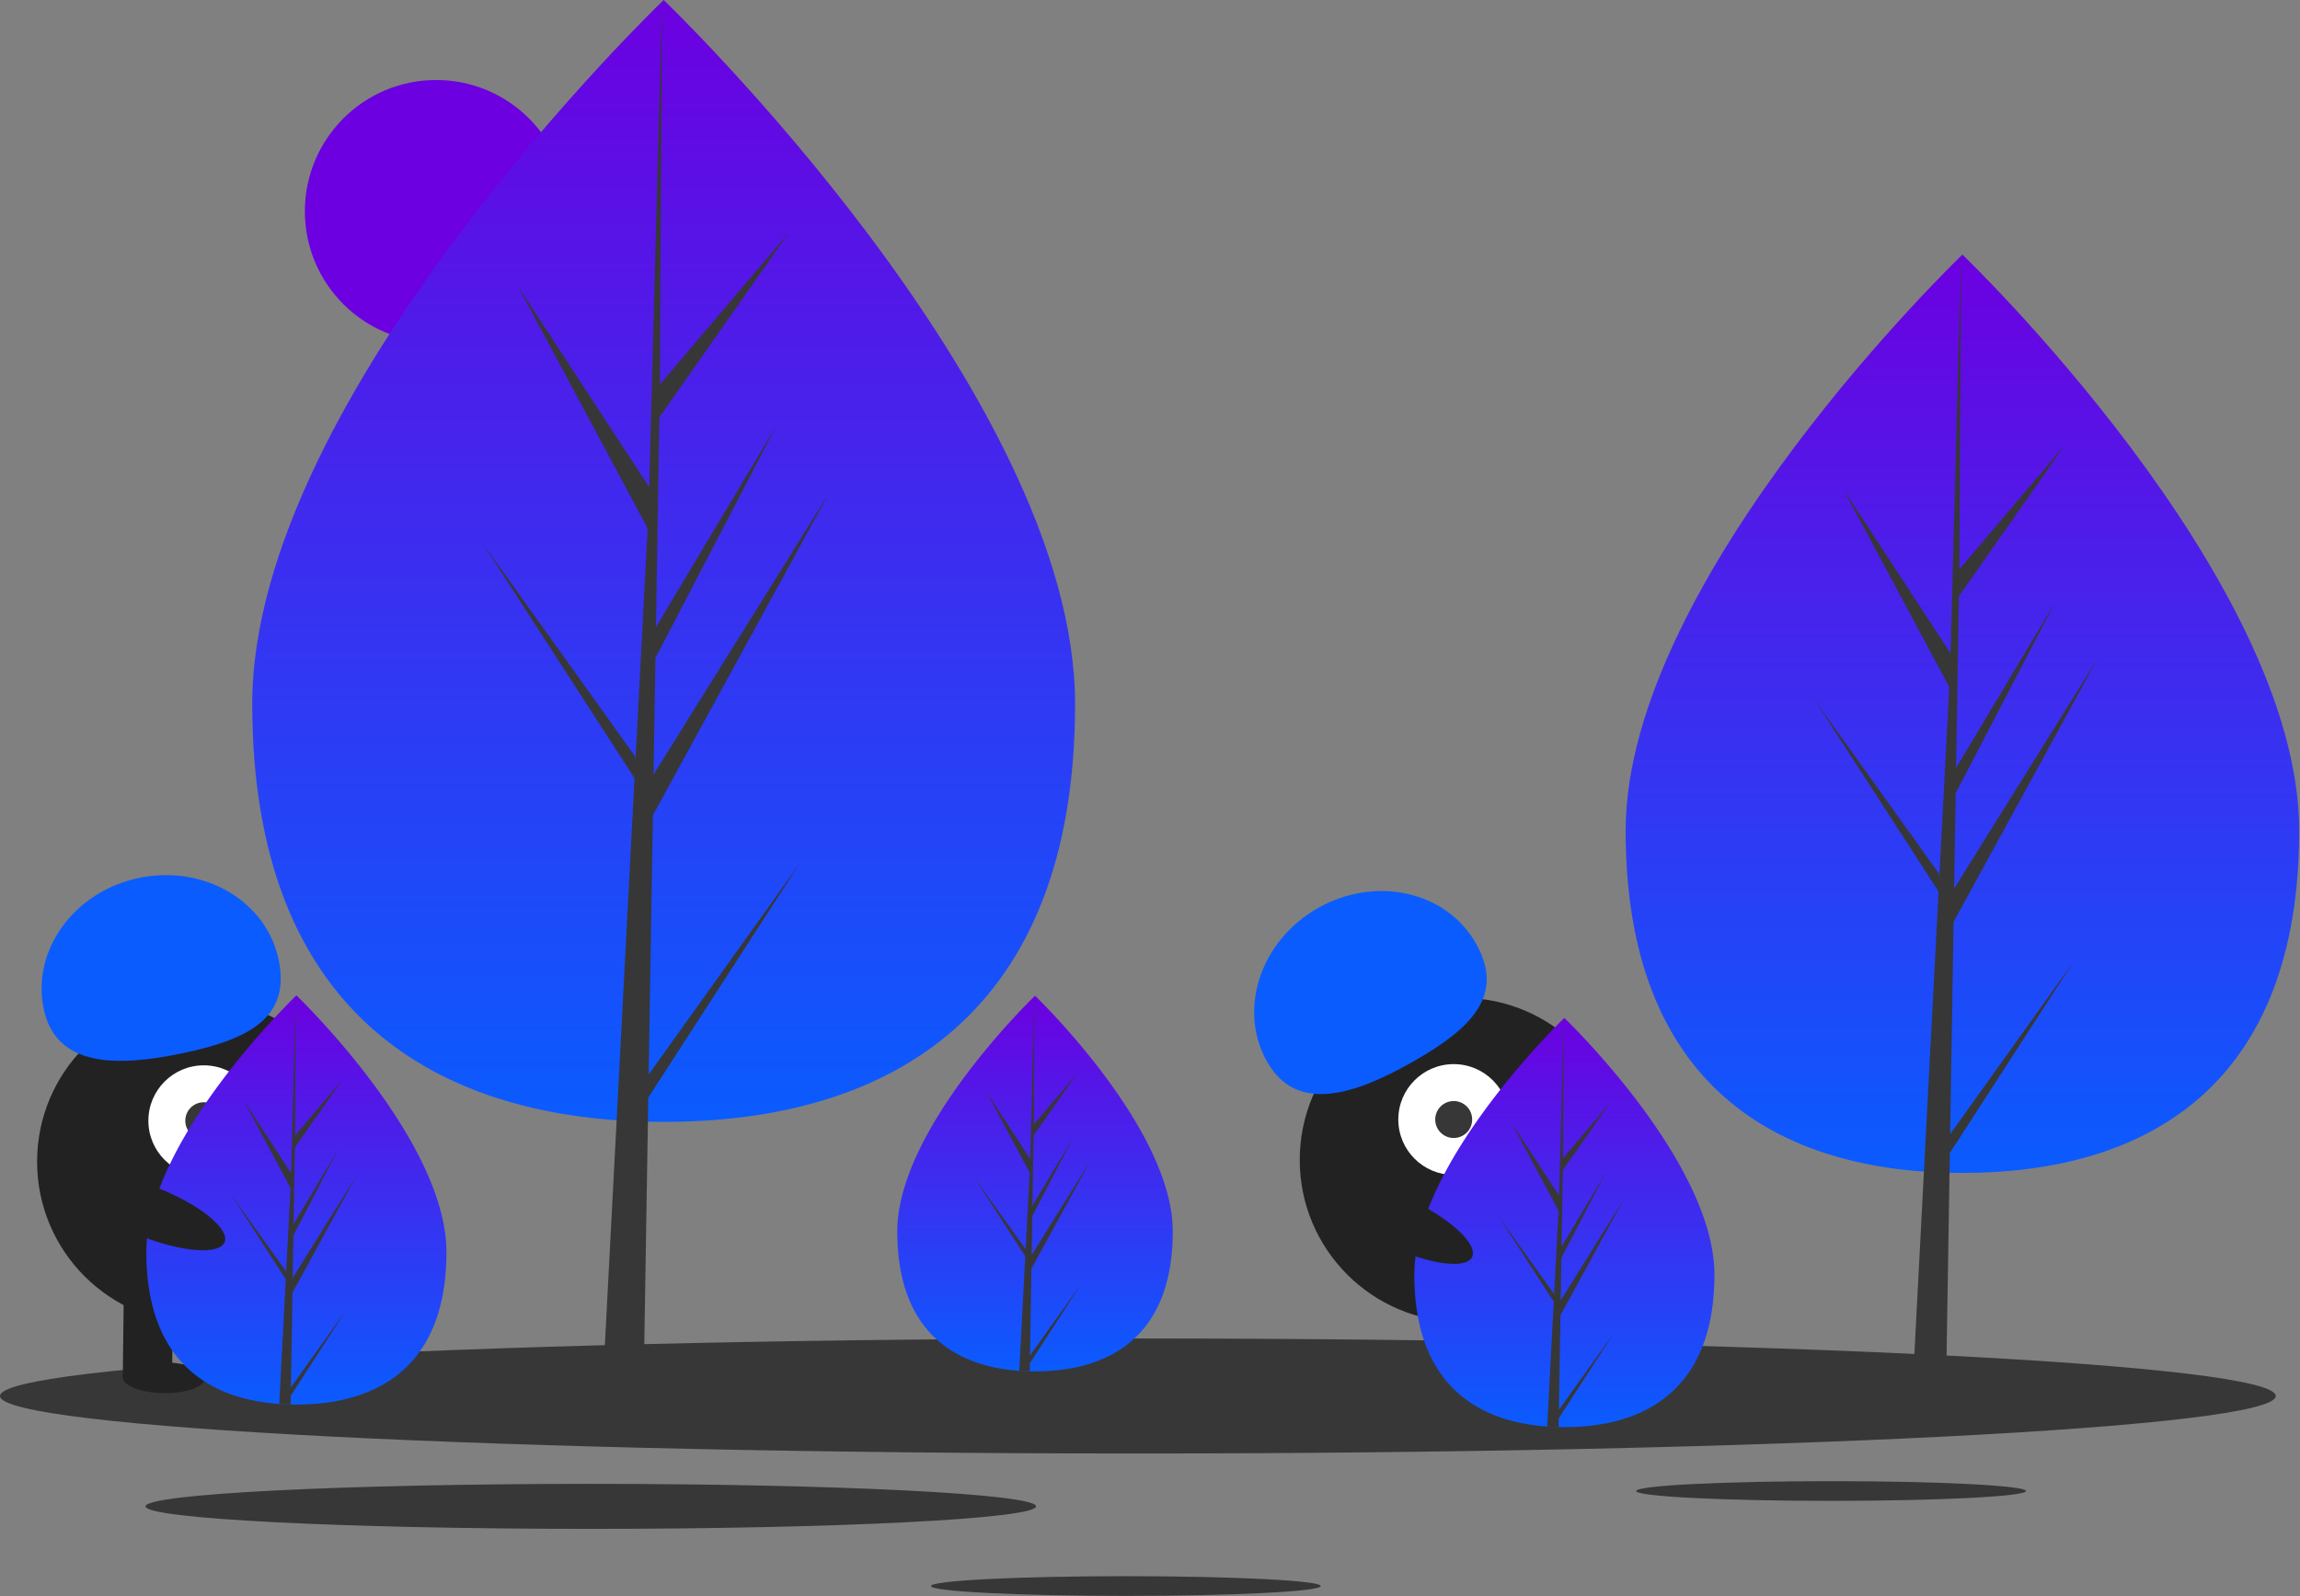 <svg width="1121" height="778" fill="none" xmlns="http://www.w3.org/2000/svg"><rect width="100%" height="100%" fill="#808080" stroke="none"/><g clip-path="url(#a)"><path d="M212.592 167c35.347 0 64-28.654 64-64 0-35.346-28.653-64-64-64-35.346 0-64 28.654-64 64 0 35.346 28.654 64 64 64Z" fill="#6C00E0"/><path d="M523.976 343.122c0 151.011-89.774 203.739-200.515 203.739-110.742 0-200.516-52.728-200.516-203.739C122.945 192.11 323.461 0 323.461 0s200.515 192.11 200.515 343.122Z" fill="url(#b)"/><path d="m316.156 523.761 2.054-126.383 85.464-156.354-85.142 136.528.923-56.827 58.902-113.12-58.658 98.082 1.66-102.206 63.074-90.058-62.812 73.986L322.658 0l-6.52 248.096.536-10.235-64.127-98.157 63.099 117.804-5.975 114.146-.178-3.029-73.928-103.296 73.704 113.999-.747 14.275-.134.215.061 1.172-15.159 289.599h20.254l2.43-149.584 73.522-113.72-73.34 102.476Z" fill="#373737"/><path d="M1120.59 404.972c0 123.61-73.48 166.77-164.129 166.77-90.648 0-164.132-43.16-164.132-166.77 0-123.61 164.132-280.862 164.132-280.862s164.129 157.252 164.129 280.862Z" fill="url(#c)"/><path d="m950.482 552.833 1.68-103.45L1022.12 321.4l-69.694 111.754.756-46.515 48.218-92.595-48.018 80.285 1.359-83.66 51.629-73.717-51.416 60.562.85-153.404-5.337 203.078.439-8.377-52.492-80.347 51.65 96.429-4.891 93.434-.146-2.48-60.513-84.553 60.33 93.314-.612 11.685-.109.176.05.959-12.409 237.05h16.579l1.989-122.441 60.178-93.085-60.028 83.881Z" fill="#373737"/><path d="M554.592 708.513c306.293 0 554.588-12.551 554.588-28.034 0-15.483-248.295-28.034-554.588-28.034S0 664.996 0 680.479c0 15.483 248.299 28.034 554.592 28.034ZM892.445 731.598c52.461 0 94.988-2.15 94.988-4.801 0-2.652-42.527-4.802-94.988-4.802s-94.989 2.15-94.989 4.802c0 2.651 42.528 4.801 94.989 4.801ZM548.72 777.916c52.46 0 94.988-2.15 94.988-4.802 0-2.652-42.528-4.801-94.988-4.801-52.461 0-94.989 2.149-94.989 4.801s42.528 4.802 94.989 4.802ZM287.944 745.249c119.854 0 217.015-4.912 217.015-10.97 0-6.059-97.161-10.97-217.015-10.97-119.853 0-217.014 4.911-217.014 10.97 0 6.058 97.161 10.97 217.014 10.97Z" fill="#373737"/><path d="M97.084 645.27c43.63 0 79-35.37 79-79 0-43.631-35.37-79-79-79s-79 35.369-79 79c0 43.63 35.37 79 79 79Z" fill="#222"/><path d="m84.354 628.124-23.998-.283-.507 42.997 23.998.283.507-42.997Z" fill="#222"/><path d="m132.351 628.69-23.999-.283-.506 42.997 23.998.283.507-42.997Z" fill="#2F2E41"/><path d="M99.84 671.81c.05-4.142-8.865-7.605-19.91-7.735-11.045-.131-20.038 3.122-20.087 7.263-.049 4.142 8.866 7.605 19.91 7.735 11.045.131 20.039-3.122 20.088-7.263Z" fill="#222"/><path d="M147.849 671.375c.049-4.142-8.865-7.605-19.91-7.735-11.045-.13-20.039 3.122-20.087 7.264-.049 4.142 8.865 7.605 19.91 7.735 11.045.13 20.038-3.122 20.087-7.264Z" fill="#2F2E41"/><path d="M99.32 573.295c14.911 0 26.999-12.089 26.999-27 0-14.912-12.088-27-27-27-14.911 0-27 12.088-27 27 0 14.911 12.089 27 27 27Z" fill="#fff"/><path d="M99.32 555.295a9 9 0 1 0-.001-18 9 9 0 0 0 0 18Z" fill="#373737"/><path d="M21.322 491.904c-6.042-28.64 14.688-57.265 46.3-63.933 31.613-6.669 62.139 11.143 68.18 39.783 6.042 28.641-14.978 38.93-46.59 45.599-31.614 6.669-61.848 7.192-67.89-21.449Z" fill="#0A5CFF"/><path d="M217.592 610.342c0 55.076-32.74 74.306-73.13 74.306a118.828 118.828 0 0 1-8.358-.285c-36.452-2.58-64.772-22.799-64.772-74.021 0-53.008 67.739-119.896 72.827-124.846l.009-.009c.196-.192.294-.285.294-.285s73.13 70.064 73.13 125.14Z" fill="url(#d)"/><path d="m141.798 676.223 26.747-37.374-26.814 41.477-.071 4.291c-1.872-.04-3.725-.129-5.556-.254l2.882-55.103-.022-.427.049-.08.272-5.205-26.881-41.579 26.965 37.676.063 1.105 2.179-41.633-23.014-42.965 23.294 35.658 2.268-86.314.009-.294v.285l-.379 68.064 22.911-26.983-23.004 32.846-.606 37.276 21.391-35.774-21.48 41.259-.339 20.723 31.056-49.792-31.172 57.023-.748 46.094Z" fill="#373737"/><path d="M712.485 644.415c43.631 0 79-35.369 79-79 0-43.63-35.369-79-79-79-43.63 0-79 35.37-79 79 0 43.631 35.37 79 79 79Z" fill="#222"/><path d="m719.228 628.205-22.941 7.05 12.632 41.103 22.941-7.05-12.632-41.103ZM765.109 614.109l-22.941 7.05 12.631 41.103 22.942-7.05-12.632-41.103Z" fill="#2F2E41"/><path d="M730.386 678.13c10.559-3.245 18.131-9.085 16.915-13.045-1.217-3.959-10.763-4.538-21.321-1.293-10.558 3.244-18.131 9.085-16.914 13.044 1.216 3.959 10.762 4.539 21.32 1.294ZM775.975 663.073c10.558-3.245 18.131-9.085 16.914-13.044-1.217-3.96-10.762-4.539-21.321-1.294-10.558 3.245-18.131 9.085-16.914 13.044 1.217 3.96 10.762 4.539 21.321 1.294Z" fill="#2F2E41"/><path d="M708.521 572.71c14.912 0 27-12.088 27-27 0-14.911-12.088-27-27-27-14.911 0-27 12.089-27 27 0 14.912 12.089 27 27 27Z" fill="#fff"/><path d="M708.521 554.71a9 9 0 1 0 0-18 9 9 0 0 0 0 18Z" fill="#373737"/><path d="M617.651 517.701c-14.489-25.433-3.478-59.016 24.595-75.009 28.072-15.993 62.575-8.341 77.065 17.093 14.49 25.433-2.391 41.643-30.463 57.636-28.073 15.994-56.707 25.713-71.197.28Z" fill="#0A5CFF"/><path d="M571.592 600.257c0 50.557-30.053 68.209-67.13 68.209a110.58 110.58 0 0 1-7.673-.261c-33.46-2.368-59.457-20.929-59.457-67.948 0-48.66 62.181-110.059 66.852-114.603l.008-.009c.18-.176.27-.261.27-.261s67.13 64.316 67.13 114.873Z" fill="url(#e)"/><path d="m502.016 660.732 24.553-34.307-24.614 38.074-.065 3.939a110.58 110.58 0 0 1-5.101-.233l2.647-50.582-.021-.393.045-.073.25-4.777-24.676-38.169 24.753 34.586.058 1.014 2-38.217-21.125-39.441 21.382 32.733 2.082-79.232.008-.27v.261l-.347 62.48 21.031-24.769-21.117 30.151-.556 34.218 19.636-32.839-19.718 37.874-.311 19.022 28.508-45.706-28.614 52.345-.688 42.311Z" fill="#373737"/><path d="M835.592 621.342c0 55.076-32.74 74.306-73.13 74.306a118.828 118.828 0 0 1-8.358-.285c-36.452-2.58-64.772-22.799-64.772-74.021 0-53.008 67.739-119.896 72.827-124.846l.009-.009c.196-.192.294-.285.294-.285s73.13 70.064 73.13 125.14Z" fill="url(#f)"/><path d="m759.798 687.223 26.747-37.374-26.814 41.477-.071 4.291c-1.872-.04-3.725-.129-5.557-.254l2.883-55.103-.022-.427.049-.08.272-5.205-26.881-41.579 26.965 37.676.063 1.105 2.179-41.633-23.014-42.965 23.294 35.658 2.268-86.314.009-.294v.285l-.379 68.064 22.911-26.983-23.004 32.846-.606 37.276 21.391-35.774-21.48 41.259-.339 20.723 31.056-49.792-31.172 57.023-.748 46.094Z" fill="#373737"/><path d="M717.502 612.707c2.935-6.188-10.664-18.782-30.375-28.131-19.711-9.348-38.069-11.911-41.003-5.723-2.935 6.188 10.664 18.783 30.375 28.131 19.711 9.349 38.069 11.911 41.003 5.723ZM109.478 605.476c2.548-6.357-11.802-18.09-32.051-26.206-20.25-8.116-38.73-9.543-41.278-3.186-2.548 6.357 11.801 18.09 32.05 26.206 20.25 8.116 38.731 9.543 41.279 3.186Z" fill="#222"/></g><defs><linearGradient id="b" x1="323.461" y1="0" x2="323.461" y2="546.861" gradientUnits="userSpaceOnUse"><stop stop-color="#6C00E0"/><stop offset="1" stop-color="#0A5CFF"/></linearGradient><linearGradient id="c" x1="956.461" y1="124.11" x2="956.461" y2="571.742" gradientUnits="userSpaceOnUse"><stop stop-color="#6C00E0"/><stop offset="1" stop-color="#0A5CFF"/></linearGradient><linearGradient id="d" x1="144.462" y1="485.202" x2="144.462" y2="684.648" gradientUnits="userSpaceOnUse"><stop stop-color="#6C00E0"/><stop offset="1" stop-color="#0A5CFF"/></linearGradient><linearGradient id="e" x1="504.462" y1="485.384" x2="504.462" y2="668.466" gradientUnits="userSpaceOnUse"><stop stop-color="#6C00E0"/><stop offset="1" stop-color="#0A5CFF"/></linearGradient><linearGradient id="f" x1="762.462" y1="496.202" x2="762.462" y2="695.648" gradientUnits="userSpaceOnUse"><stop stop-color="#6C00E0"/><stop offset="1" stop-color="#0A5CFF"/></linearGradient><clipPath id="a"><path fill="#fff" d="M0 0h1120.59v777.916H0z"/></clipPath></defs></svg>